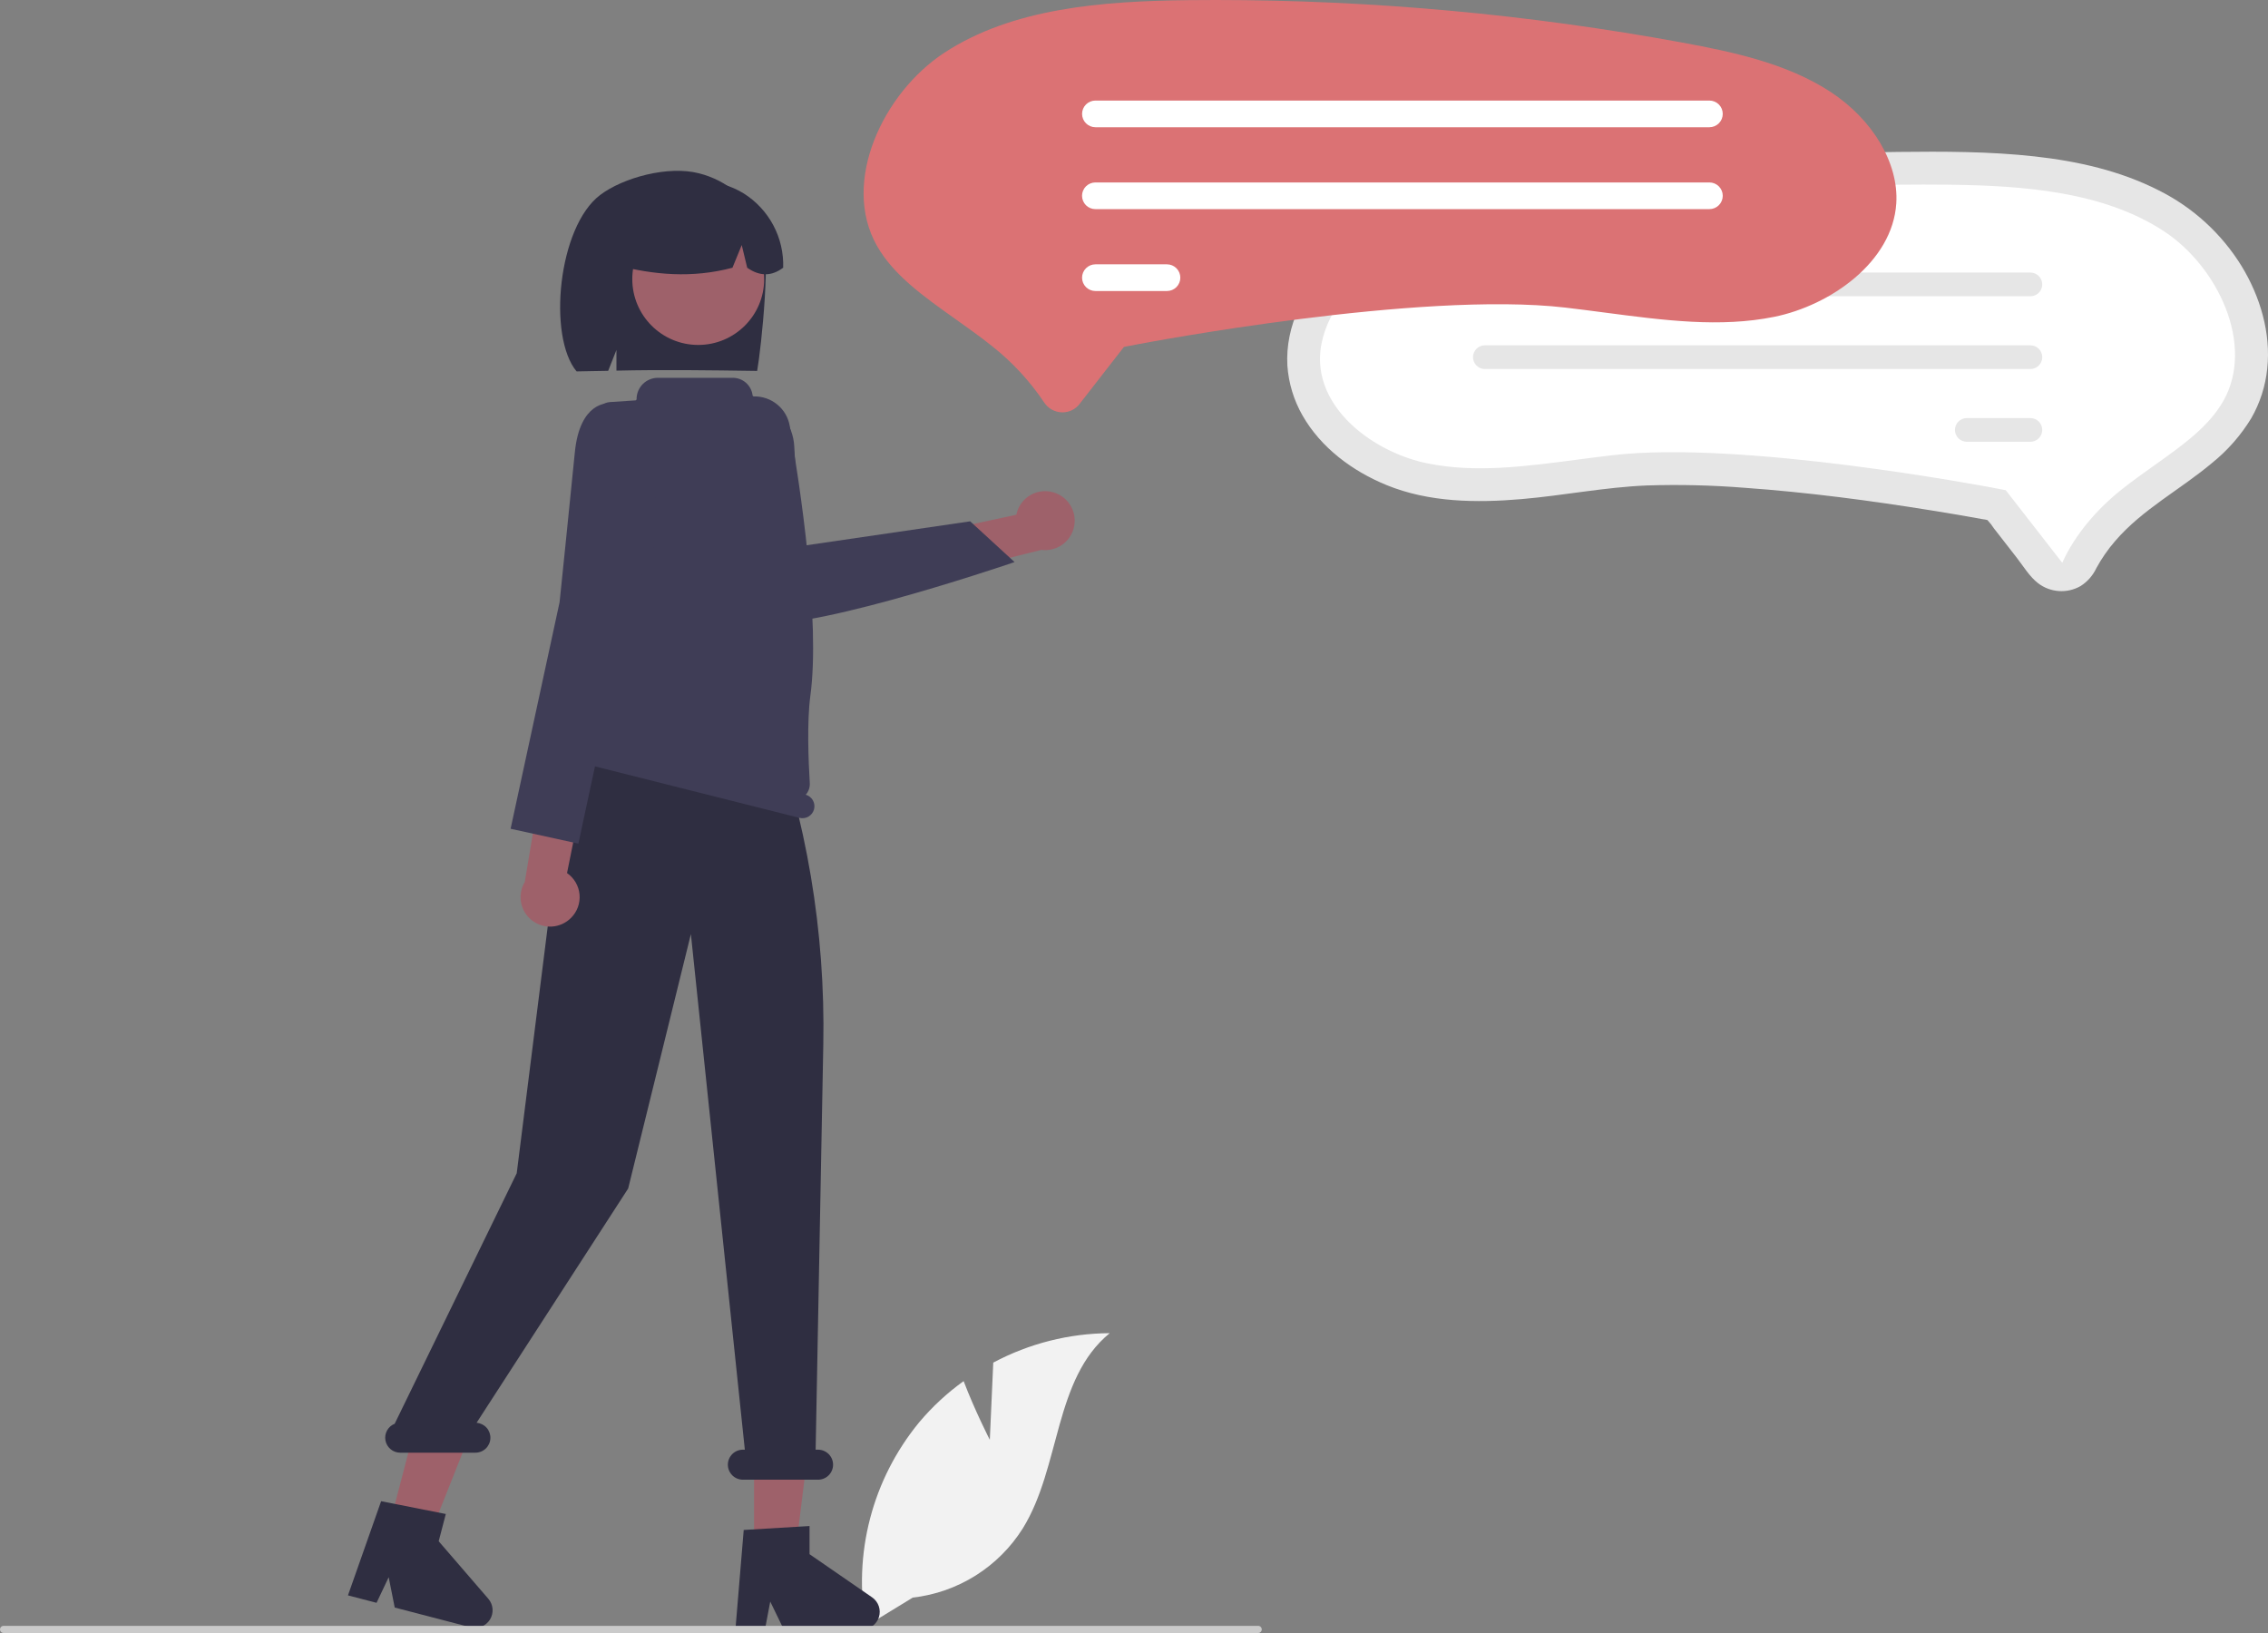 <svg width="350" height="252" viewBox="0 0 350 252" fill="none" xmlns="http://www.w3.org/2000/svg">
<rect x="0" y="0" width="350" height="252" fill="#808080" stroke="none"/>
<g clip-path="url(#clip0_510_503)">
<path d="M152.75 222.19L153.281 210.275C158.812 207.322 164.982 205.762 171.253 205.731C162.622 212.779 163.7 226.365 157.848 235.843C156 238.785 153.513 241.274 150.571 243.126C147.629 244.977 144.307 246.144 140.852 246.539L133.629 250.956C132.638 245.438 132.856 239.77 134.269 234.344C135.682 228.919 138.257 223.863 141.815 219.526C143.835 217.113 146.151 214.964 148.709 213.129C150.439 217.684 152.75 222.19 152.75 222.19Z" fill="#F2F2F2"/>
<path d="M198.669 56.419C198.859 59.128 199.658 61.759 201.007 64.117C203.849 69.102 208.724 72.711 213.973 74.856C220.532 77.537 227.843 77.619 234.803 77.022C241.268 76.467 247.667 75.18 254.156 74.915C259.174 74.754 264.197 74.874 269.201 75.273C278.911 75.961 288.58 77.238 298.187 78.787C300.789 79.201 303.385 79.646 305.976 80.121C306.221 80.143 306.463 80.188 306.699 80.256C306.746 80.275 306.822 80.26 306.865 80.287C306.943 80.336 306.549 80.162 306.788 80.36C307.121 80.709 307.418 81.091 307.675 81.5L311.223 86.06C312.241 87.367 313.185 88.956 314.5 89.987C315.427 90.702 316.546 91.127 317.715 91.209C318.883 91.29 320.05 91.024 321.068 90.444C322.131 89.773 322.979 88.811 323.51 87.673C324.326 86.178 325.3 84.775 326.415 83.486C330.636 78.569 336.502 75.544 341.409 71.406C343.786 69.484 345.815 67.168 347.406 64.56C348.764 62.2 349.608 59.58 349.884 56.872C350.472 51.372 348.782 45.764 345.94 41.086C342.848 36.059 338.407 32 333.121 29.368C327.183 26.346 320.611 24.875 314.024 24.141C307.031 23.363 299.956 23.365 292.929 23.444C285.042 23.531 277.169 23.878 269.311 24.483C261.441 25.091 253.603 25.956 245.796 27.077C238.305 28.152 230.723 29.273 223.39 31.177C216.912 32.858 210.452 35.486 205.615 40.248C201.314 44.481 198.323 50.275 198.669 56.419Z" fill="#E6E6E6"/>
<path d="M232.895 34.315C225.902 35.603 218.583 37.181 212.715 41.002C206.912 44.781 203.384 50.723 203.727 56.139C204.228 64.05 212.651 69.966 220.321 71.516C227.668 73 235.321 71.995 243.423 70.93C245.216 70.695 247.071 70.451 248.905 70.24C268.85 67.937 306.3 75.029 307.884 75.332L309.531 75.647L318.249 86.85C320.233 82.438 323.683 78.514 327.347 75.591C329.024 74.252 330.774 73.009 332.466 71.807C336.783 68.741 340.861 65.845 343.112 61.866C348.013 53.201 342.222 41.119 333.958 35.694C324.648 29.583 312.379 28.625 300.508 28.499C299.272 28.486 298.035 28.479 296.797 28.479C275.363 28.483 253.974 30.436 232.895 34.315Z" fill="white"/>
<path d="M227.315 43.891C227.315 43.651 227.362 43.413 227.454 43.191C227.546 42.968 227.681 42.767 227.851 42.597C228.02 42.427 228.222 42.292 228.444 42.2C228.667 42.107 228.905 42.06 229.145 42.06H313.33C313.816 42.06 314.282 42.252 314.625 42.595C314.969 42.938 315.162 43.404 315.162 43.889C315.162 44.374 314.969 44.839 314.625 45.182C314.282 45.525 313.816 45.718 313.33 45.718H229.145C228.66 45.718 228.195 45.525 227.852 45.182C227.509 44.84 227.316 44.375 227.315 43.891Z" fill="#E6E6E6"/>
<path d="M227.315 55.119C227.315 54.879 227.362 54.641 227.454 54.419C227.546 54.197 227.681 53.995 227.851 53.825C228.02 53.655 228.222 53.52 228.444 53.428C228.667 53.336 228.905 53.288 229.145 53.288H313.334C313.574 53.288 313.812 53.336 314.034 53.428C314.257 53.52 314.458 53.655 314.628 53.825C314.798 53.995 314.933 54.197 315.025 54.419C315.117 54.641 315.164 54.879 315.163 55.119C315.163 55.359 315.116 55.597 315.023 55.819C314.931 56.041 314.796 56.242 314.626 56.412C314.455 56.582 314.253 56.716 314.031 56.808C313.809 56.9 313.57 56.947 313.33 56.947H229.145C228.66 56.946 228.195 56.754 227.852 56.411C227.509 56.068 227.316 55.604 227.315 55.119Z" fill="#E6E6E6"/>
<path d="M301.689 66.347C301.689 66.107 301.736 65.869 301.828 65.647C301.92 65.425 302.055 65.223 302.225 65.053C302.394 64.883 302.596 64.748 302.818 64.656C303.041 64.564 303.279 64.516 303.519 64.516H313.33C313.815 64.516 314.281 64.709 314.625 65.052C314.968 65.395 315.161 65.86 315.161 66.345C315.161 66.831 314.968 67.296 314.625 67.639C314.281 67.982 313.815 68.175 313.33 68.175H303.519C303.034 68.174 302.569 67.981 302.226 67.639C301.883 67.296 301.69 66.832 301.689 66.347Z" fill="#E6E6E6"/>
<path d="M117.562 34.971C116.687 32.951 115.358 31.159 113.679 29.733C112 28.307 110.015 27.286 107.877 26.748C103.132 25.515 96.184 27.393 92.617 30.089C86.091 35.021 84.499 51.963 88.982 57.317C89.874 57.281 92.951 57.255 93.853 57.229L95.13 54.002V57.197C102.175 57.032 109.508 57.135 116.846 57.242C117.504 53.452 119.071 38.618 117.562 34.971Z" fill="#2F2E41"/>
<path d="M116.366 239.264H122.791L125.848 214.513L116.365 214.514L116.366 239.264Z" fill="#9E616A"/>
<path d="M60.12 235.274L66.337 236.892L75.547 213.712L66.37 211.324L60.12 235.274Z" fill="#9E616A"/>
<path d="M95.528 87.249L94.072 91.03L94.364 94.81L122.856 104.666L121.442 88.122L118.239 84.341L95.528 87.249Z" fill="#FFB6B6"/>
<path d="M107.752 53.23C113.372 53.23 117.928 48.68 117.928 43.067C117.928 37.454 113.372 32.904 107.752 32.904C102.131 32.904 97.575 37.454 97.575 43.067C97.575 48.68 102.131 53.23 107.752 53.23Z" fill="#9E616A"/>
<path d="M114.744 29.833C112.789 28.642 110.549 27.998 108.259 27.968C105.969 27.938 103.713 28.523 101.727 29.662C99.741 30.8 98.098 32.451 96.969 34.441C95.84 36.431 95.268 38.687 95.311 40.974C100.858 42.39 106.77 42.982 113.034 41.315L114.466 37.815L115.31 41.317C117.227 42.664 119.077 42.661 120.86 41.31C120.935 39.03 120.41 36.77 119.337 34.756C118.264 32.742 116.68 31.044 114.744 29.833Z" fill="#2F2E41"/>
<path d="M114.772 236.099L124.929 235.493V239.839L134.586 246.5C135.063 246.829 135.422 247.301 135.611 247.848C135.8 248.396 135.809 248.989 135.636 249.542C135.464 250.094 135.119 250.577 134.652 250.92C134.185 251.263 133.621 251.448 133.041 251.448H120.949L118.865 247.149L118.051 251.448H113.492L114.772 236.099Z" fill="#2F2E41"/>
<path d="M58.814 231.663L68.796 233.636L67.698 237.841L75.36 246.719C75.739 247.157 75.967 247.705 76.011 248.282C76.056 248.859 75.915 249.436 75.609 249.927C75.302 250.418 74.846 250.799 74.308 251.013C73.769 251.227 73.177 251.264 72.616 251.118L60.914 248.072L59.983 243.387L58.11 247.342L53.698 246.194L58.814 231.663Z" fill="#2F2E41"/>
<path d="M60.908 219.709L79.742 181.051L85.654 133.999C81.578 126.439 89.148 111.054 89.148 111.054V104.595L118.474 110.12C124.473 126.459 127.381 143.767 127.053 161.166L125.871 223.711H126.242C126.857 223.711 127.447 223.955 127.882 224.39C128.317 224.824 128.561 225.413 128.561 226.027C128.561 226.642 128.317 227.231 127.882 227.665C127.447 228.1 126.857 228.344 126.242 228.344H114.645C114.03 228.344 113.44 228.1 113.005 227.665C112.57 227.231 112.325 226.642 112.325 226.027C112.325 225.413 112.57 224.824 113.005 224.39C113.44 223.955 114.03 223.711 114.645 223.711H114.944L106.619 144.143L96.939 183.408L73.546 219.561C74.143 219.607 74.698 219.882 75.096 220.329C75.493 220.776 75.702 221.359 75.678 221.957C75.654 222.554 75.399 223.119 74.967 223.532C74.535 223.946 73.959 224.176 73.36 224.174H61.764C61.224 224.175 60.702 223.988 60.286 223.645C59.87 223.302 59.587 222.824 59.486 222.295C59.384 221.766 59.471 221.218 59.731 220.746C59.99 220.274 60.407 219.907 60.908 219.709Z" fill="#2F2E41"/>
<path d="M86.497 115.014C86.594 114.636 86.807 114.299 87.108 114.049C87.408 113.8 87.78 113.652 88.169 113.627C88.556 109.213 91.11 80.907 91.207 80.077L91.211 80.042L91.951 64.264C91.978 63.691 92.215 63.148 92.617 62.739C93.02 62.33 93.559 62.083 94.132 62.045L98.038 61.79C98.092 61.788 98.142 61.766 98.18 61.727C98.217 61.689 98.238 61.637 98.238 61.584C98.238 61.153 98.323 60.726 98.488 60.328C98.653 59.93 98.895 59.569 99.2 59.264C99.505 58.959 99.867 58.718 100.266 58.553C100.664 58.388 101.091 58.303 101.523 58.303H113.088C113.837 58.303 114.56 58.577 115.121 59.072C115.683 59.567 116.044 60.25 116.138 60.992C116.143 61.043 116.167 61.09 116.206 61.124C116.244 61.158 116.294 61.177 116.346 61.175L116.347 61.175C117.661 61.148 118.941 61.593 119.955 62.428C120.97 63.263 121.65 64.433 121.874 65.727C123.455 74.914 126.624 95.764 125.057 107.356C124.512 111.392 124.76 117.461 124.966 120.837C124.986 121.163 124.942 121.491 124.836 121.8C124.73 122.109 124.563 122.394 124.346 122.639C124.808 122.772 125.199 123.078 125.439 123.494C125.678 123.909 125.746 124.401 125.63 124.866C125.509 125.343 125.204 125.752 124.782 126.004C124.359 126.256 123.854 126.33 123.377 126.21L87.843 117.264C87.366 117.144 86.956 116.84 86.704 116.418C86.451 115.996 86.377 115.491 86.497 115.014Z" fill="#3F3D56"/>
<path d="M194.163 252H0.552C0.406 252 0.265 251.942 0.162 251.838C0.058 251.735 0 251.595 0 251.448C0 251.302 0.058 251.162 0.162 251.058C0.265 250.955 0.406 250.897 0.552 250.897H194.163C194.31 250.897 194.45 250.955 194.554 251.058C194.657 251.162 194.715 251.302 194.715 251.448C194.715 251.595 194.657 251.735 194.554 251.838C194.45 251.942 194.31 252 194.163 252Z" fill="#CACACA"/>
<path d="M88.135 141.632C88.602 141.164 88.96 140.599 89.185 139.977C89.409 139.355 89.494 138.692 89.434 138.033C89.374 137.375 89.171 136.738 88.837 136.167C88.504 135.596 88.049 135.104 87.505 134.728L94.714 98.97L86.754 101.523L80.983 136.109C80.41 137.064 80.208 138.195 80.414 139.289C80.621 140.382 81.221 141.362 82.103 142.043C82.984 142.724 84.085 143.058 85.197 142.983C86.309 142.907 87.354 142.426 88.135 141.632Z" fill="#9E616A"/>
<path d="M98.779 65.979L93.84 62.255C93.84 62.255 89.483 61.947 88.711 69.794C87.939 77.641 86.355 92.934 86.355 92.934L78.797 127.893L89.259 130.187L97.354 92.46L102.21 81.256L98.779 65.979Z" fill="#3F3D56"/>
<path d="M162.928 76.101C162.311 75.861 161.65 75.758 160.989 75.801C160.329 75.843 159.685 76.03 159.105 76.348C158.525 76.665 158.021 77.106 157.63 77.639C157.238 78.172 156.969 78.785 156.84 79.433L121.133 87.102L126.654 93.373L160.711 84.854C161.816 84.998 162.935 84.732 163.857 84.107C164.779 83.481 165.439 82.54 165.712 81.461C165.986 80.382 165.853 79.24 165.34 78.253C164.827 77.265 163.968 76.499 162.928 76.101Z" fill="#9E616A"/>
<path d="M115.522 95.465C114.381 94.364 113.523 93.004 113.021 91.501L106.501 71.923C106.025 70.493 105.95 68.959 106.286 67.49C106.621 66.02 107.354 64.671 108.404 63.588C109.454 62.505 110.781 61.731 112.241 61.349C113.701 60.967 115.237 60.993 116.684 61.422C118.317 61.91 119.76 62.889 120.814 64.227C121.868 65.565 122.483 67.196 122.573 68.896L123.371 84.303L149.719 80.449L156.568 86.737L156.198 86.862C154.743 87.358 121.441 98.632 115.928 95.75C115.78 95.674 115.643 95.579 115.522 95.465Z" fill="#3F3D56"/>
<path d="M163.971 63.632C163.925 63.632 163.879 63.631 163.832 63.629C163.291 63.609 162.762 63.459 162.291 63.192C161.82 62.924 161.421 62.547 161.127 62.092C158.927 58.809 156.228 55.889 153.126 53.437C151.248 51.938 149.286 50.544 147.389 49.197C142.494 45.721 137.884 42.447 135.325 37.923C129.745 28.059 136.316 14.32 145.703 8.158C156.231 1.248 170.079 0.164 183.476 0.022C184.868 0.007 186.261 -7.66049e-05 187.655 6.05423e-07C211.793 0.009 235.881 2.209 259.62 6.572C267.514 8.026 275.777 9.808 282.417 14.132C289.018 18.43 293.03 25.2 292.638 31.378C292.067 40.397 282.494 47.136 273.776 48.898C265.467 50.575 256.836 49.441 247.698 48.241C245.68 47.976 243.594 47.702 241.532 47.463C219.114 44.876 177.001 52.852 175.22 53.193L173.452 53.531L166.594 62.345C166.285 62.746 165.888 63.072 165.433 63.295C164.978 63.518 164.478 63.633 163.971 63.632Z" fill="#DB7274"/>
<path d="M263.798 19.634H169.047C168.501 19.634 167.977 19.416 167.591 19.03C167.205 18.644 166.988 18.121 166.988 17.576C166.988 17.03 167.205 16.507 167.591 16.121C167.977 15.735 168.501 15.517 169.047 15.517H263.798C264.344 15.517 264.868 15.735 265.254 16.121C265.64 16.507 265.856 17.03 265.856 17.576C265.856 18.121 265.64 18.644 265.254 19.03C264.868 19.416 264.344 19.634 263.798 19.634Z" fill="white"/>
<path d="M263.798 32.272H169.047C168.776 32.272 168.508 32.22 168.257 32.117C168.007 32.014 167.779 31.862 167.587 31.671C167.395 31.48 167.243 31.253 167.139 31.003C167.035 30.753 166.981 30.486 166.981 30.215C166.981 29.945 167.034 29.677 167.137 29.427C167.241 29.177 167.393 28.949 167.584 28.758C167.776 28.566 168.003 28.415 168.253 28.311C168.503 28.207 168.772 28.154 169.043 28.154H263.798C264.344 28.155 264.868 28.372 265.254 28.758C265.64 29.144 265.857 29.667 265.857 30.213C265.857 30.758 265.64 31.282 265.254 31.668C264.868 32.054 264.344 32.271 263.798 32.272Z" fill="white"/>
<path d="M180.089 44.909H169.047C168.5 44.909 167.976 44.692 167.589 44.306C167.203 43.92 166.985 43.396 166.985 42.85C166.985 42.304 167.203 41.781 167.589 41.395C167.976 41.008 168.5 40.791 169.047 40.791H180.089C180.636 40.791 181.16 41.008 181.547 41.395C181.933 41.781 182.15 42.304 182.15 42.85C182.15 43.396 181.933 43.92 181.547 44.306C181.16 44.692 180.636 44.909 180.089 44.909Z" fill="white"/>
</g>
<defs>
<clipPath id="clip0_510_503">
<rect width="350" height="252" fill="white"/>
</clipPath>
</defs>
</svg>
